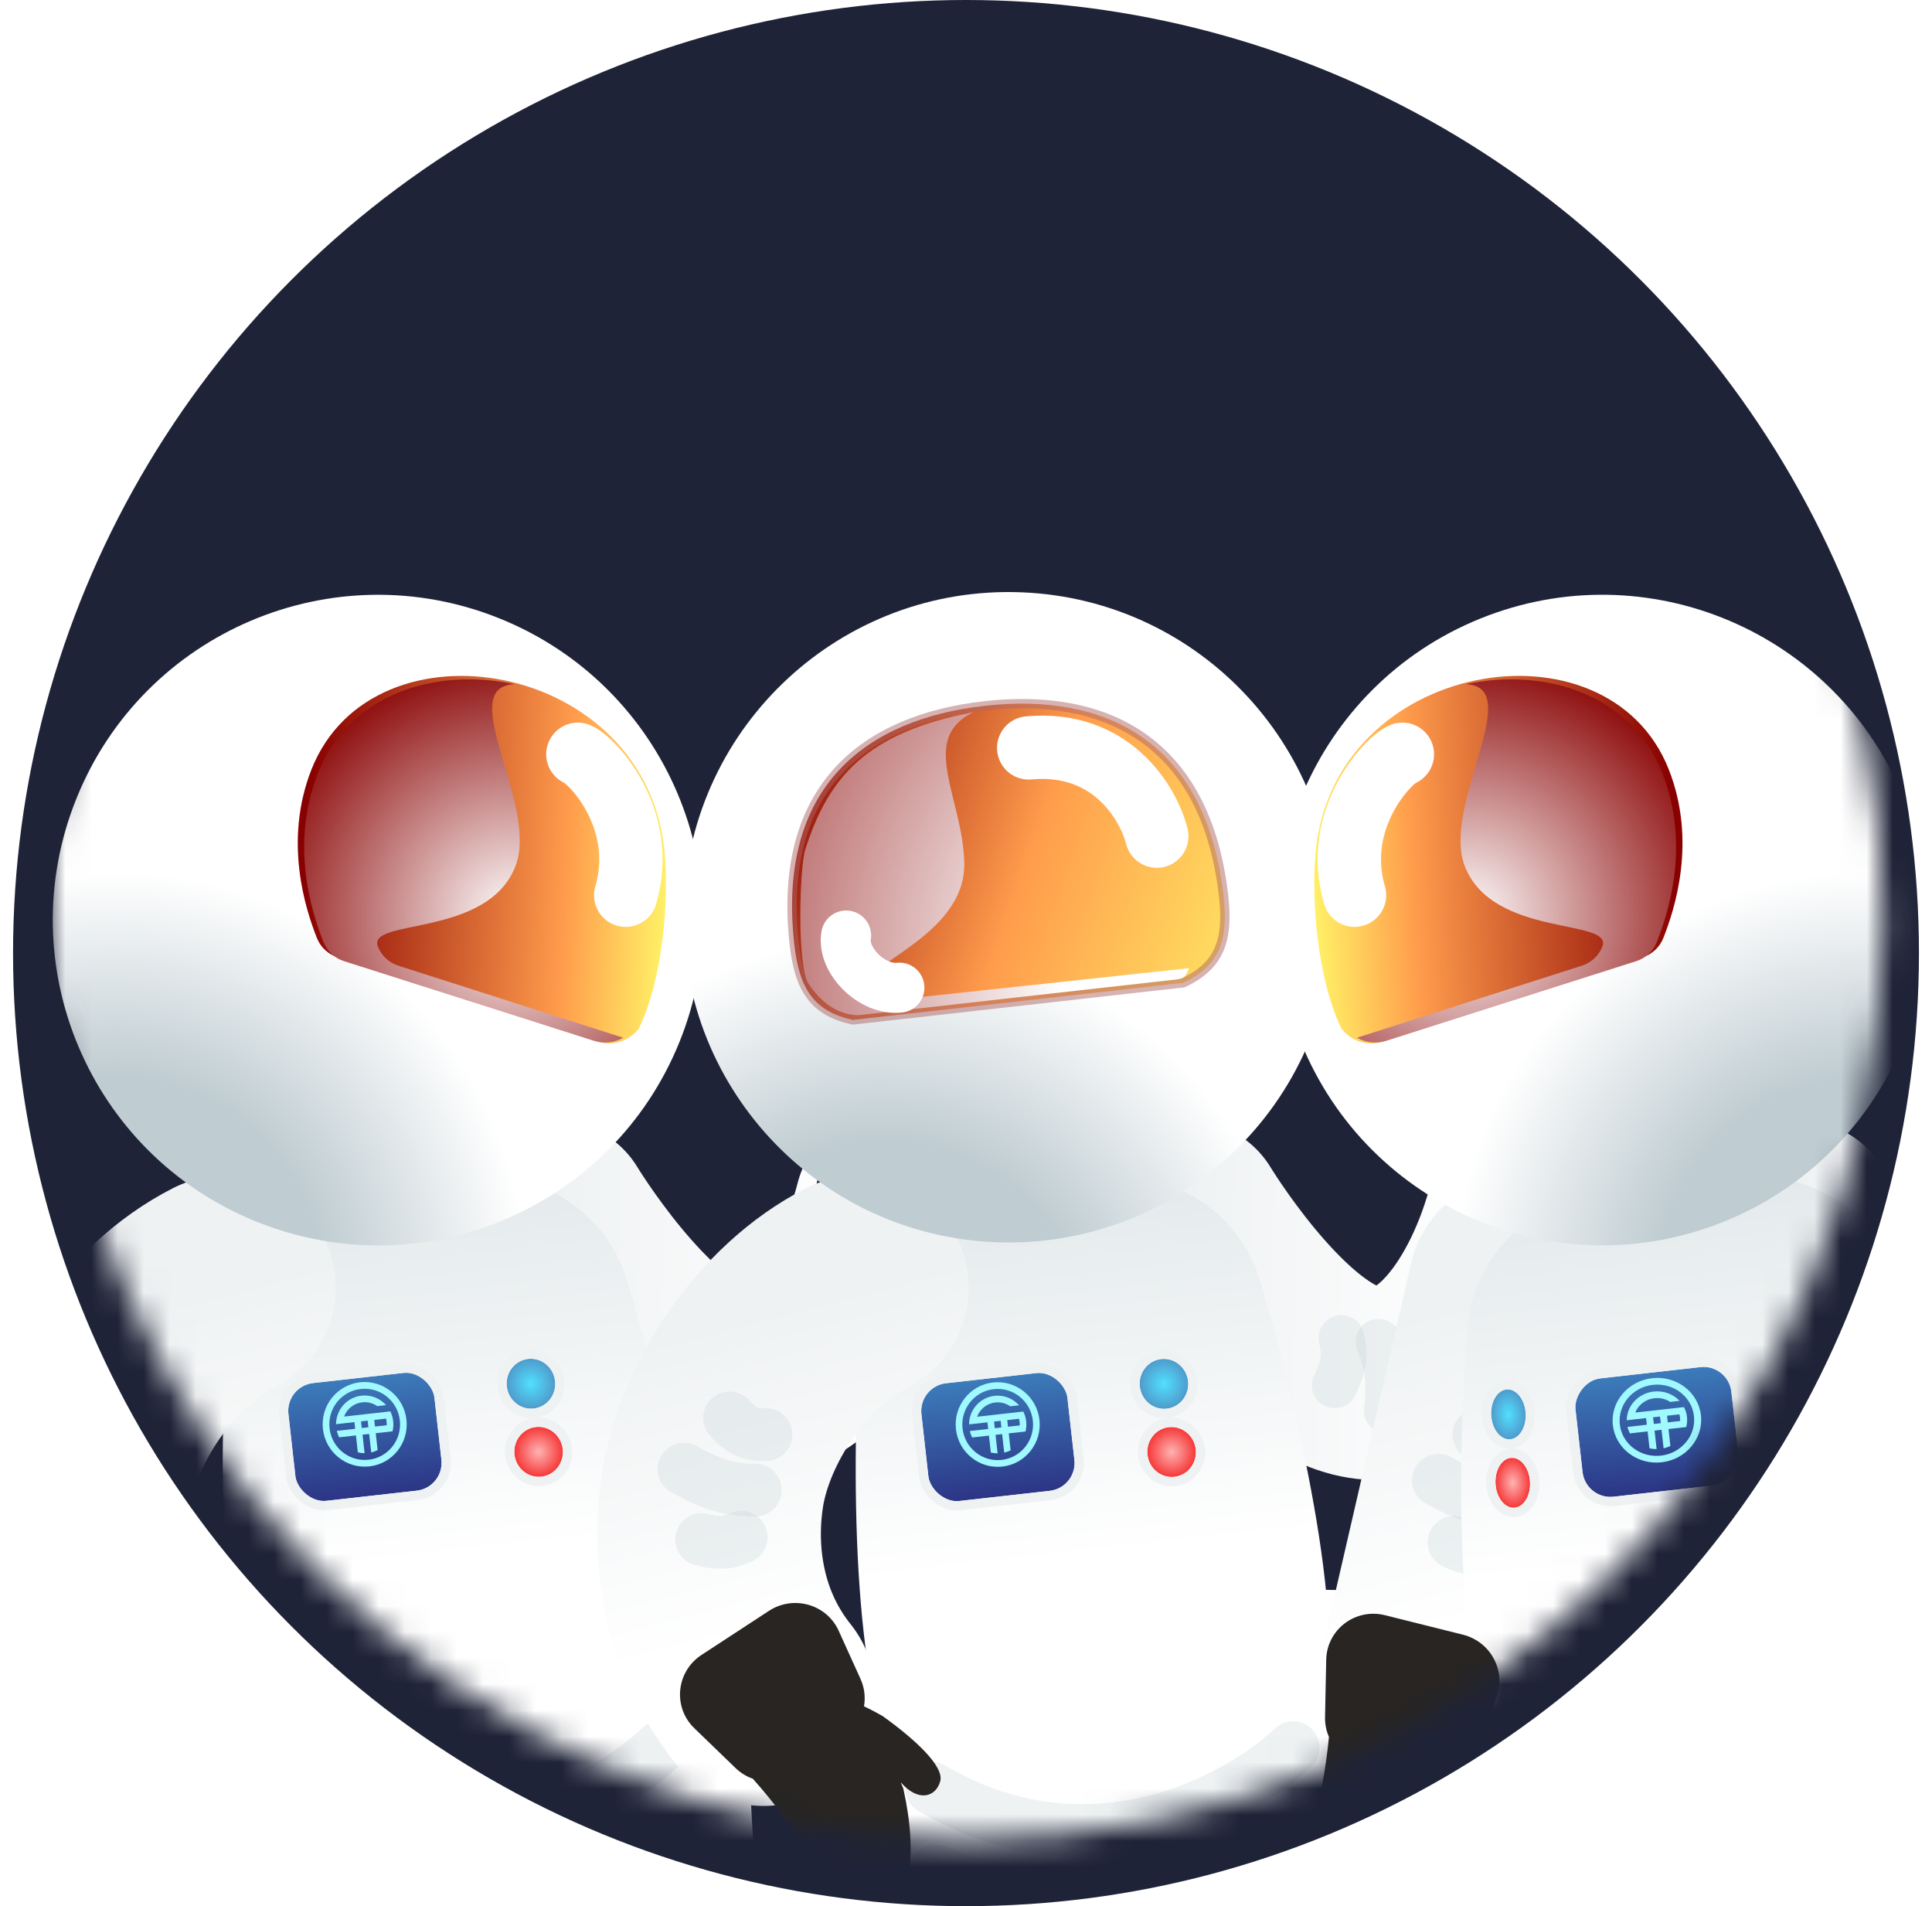 <svg width="74" height="73" viewBox="0 0 74 73" fill="none" xmlns="http://www.w3.org/2000/svg">
<circle cx="37" cy="36.5" r="36.5" fill="#1F2337"/>
<mask id="mask0_10216_81790" style="mask-type:alpha" maskUnits="userSpaceOnUse" x="1" y="0" width="72" height="71">
<circle cx="37.001" cy="35.349" r="35.122" fill="#4048FF"/>
</mask>
<g mask="url(#mask0_10216_81790)">
<g filter="url(#filter0_d_10216_81790)">
<path d="M21.247 46.205C21.247 46.205 24.455 51.505 27.549 52.419C30.642 53.333 33.154 49.642 34.138 45.811" stroke="url(#paint0_linear_10216_81790)" stroke-width="7.404" stroke-linecap="round"/>
<path d="M28.548 50.966C28.756 51.483 29.03 52.101 28.87 53.611" stroke="#C7D2D7" stroke-opacity="0.3" stroke-width="1.748" stroke-linecap="round"/>
<path d="M27.125 50.823C27.213 51.222 27.341 51.706 26.867 52.634" stroke="#C7D2D7" stroke-opacity="0.3" stroke-width="1.748" stroke-linecap="round"/>
<path d="M30.079 50.569C30.405 50.815 30.817 51.098 31.062 52.111" stroke="#C7D2D7" stroke-opacity="0.3" stroke-width="1.748" stroke-linecap="round"/>
</g>
<g filter="url(#filter1_d_10216_81790)">
<g filter="url(#filter2_d_10216_81790)">
<path d="M17.873 42.434C20.609 42.127 23.227 43.737 24.032 46.448C25.845 52.56 27.447 60.636 26.268 63.314C24.974 66.254 21.476 67.497 19.199 67.875L19.199 67.881C19.043 67.906 18.872 67.929 18.688 67.948C18.503 67.97 18.331 67.986 18.173 67.996L18.173 67.99C15.868 68.127 12.182 67.691 10.267 65.111C8.524 62.761 8.294 54.531 8.707 48.17C8.89 45.348 11.085 43.197 13.821 42.89L17.873 42.434Z" fill="url(#paint1_linear_10216_81790)"/>
<g filter="url(#filter3_d_10216_81790)">
<rect x="10.927" y="49.974" width="5.628" height="4.539" rx="1.071" transform="rotate(-6.409 10.927 49.974)" fill="url(#paint2_linear_10216_81790)"/>
<rect x="10.73" y="49.817" width="5.985" height="4.895" rx="1.249" transform="rotate(-6.409 10.73 49.817)" stroke="#EFF2F3" stroke-width="0.357"/>
</g>
<path d="M13.186 51.613L13.179 51.614C13.287 51.324 13.548 51.105 13.875 51.068C14.085 51.044 14.286 51.101 14.448 51.213L14.453 51.213L14.787 51.175C14.558 50.918 14.213 50.772 13.846 50.813C13.286 50.876 12.873 51.352 12.871 51.906L13.576 51.827L13.604 52.082L12.9 52.161L12.9 52.163C12.921 52.249 12.95 52.332 12.989 52.409L13.633 52.336L13.706 52.984C13.789 53.005 13.876 53.017 13.965 53.017L13.886 52.308L14.139 52.279L14.218 52.989C14.305 52.968 14.387 52.938 14.464 52.899L14.392 52.251L15.035 52.179C15.066 52.055 15.075 51.923 15.06 51.789C15.045 51.655 15.007 51.529 14.95 51.415L14.8 51.432L13.186 51.613ZM14.11 52.025L13.857 52.053L13.829 51.799L14.082 51.77L14.11 52.025ZM14.812 51.946L14.363 51.996L14.335 51.742L14.784 51.691C14.795 51.732 14.803 51.774 14.807 51.818C14.812 51.861 14.814 51.904 14.812 51.946Z" fill="#9FF9FF"/>
<path d="M13.788 50.301C12.904 50.401 12.269 51.202 12.369 52.092C12.469 52.981 13.266 53.621 14.149 53.522C15.033 53.423 15.668 52.621 15.568 51.732C15.468 50.843 14.671 50.202 13.788 50.301ZM14.121 53.267C13.377 53.351 12.707 52.812 12.623 52.063C12.538 51.315 13.073 50.64 13.816 50.557C14.56 50.473 15.231 51.012 15.315 51.761C15.399 52.509 14.864 53.184 14.121 53.267Z" fill="#9FF9FF"/>
<g filter="url(#filter4_d_10216_81790)">
<ellipse cx="20.336" cy="49.88" rx="0.93" ry="0.957" transform="rotate(-6.409 20.336 49.88)" fill="url(#paint3_radial_10216_81790)"/>
<path d="M20.463 51.008C21.076 50.939 21.508 50.374 21.438 49.756C21.369 49.138 20.823 48.683 20.21 48.752C19.596 48.821 19.165 49.385 19.234 50.004C19.304 50.622 19.85 51.077 20.463 51.008Z" stroke="#EFF2F3" stroke-width="0.357"/>
</g>
<g filter="url(#filter5_d_10216_81790)">
<ellipse cx="20.63" cy="52.489" rx="0.93" ry="0.957" transform="rotate(-6.409 20.63 52.489)" fill="url(#paint4_radial_10216_81790)"/>
<path d="M20.756 53.617C21.369 53.548 21.801 52.983 21.732 52.365C21.662 51.747 21.116 51.292 20.503 51.361C19.89 51.429 19.458 51.994 19.528 52.612C19.597 53.231 20.143 53.685 20.756 53.617Z" stroke="#EFF2F3" stroke-width="0.357"/>
</g>
<path d="M16.824 64.071L16.899 58.122L28.796 58.273L28.721 64.221L16.824 64.071ZM29.643 76.263C30.01 79.528 27.661 82.472 24.396 82.839C21.131 83.206 18.187 80.856 17.82 77.591L29.643 76.263ZM28.721 64.221C28.678 67.579 29.328 73.453 29.643 76.263L17.82 77.591C17.536 75.061 16.77 68.339 16.824 64.071L28.721 64.221Z" fill="white"/>
<path d="M19.694 68.318L21.355 62.606L9.931 59.283L8.269 64.995L19.694 68.318ZM5.728 76.891C5.079 80.112 7.164 83.248 10.385 83.897C13.606 84.546 16.743 82.461 17.392 79.24L5.728 76.891ZM8.269 64.995C7.984 65.976 7.315 69.163 6.795 71.671C6.516 73.02 6.249 74.324 6.053 75.291C5.954 75.774 5.873 76.173 5.817 76.452C5.789 76.592 5.767 76.701 5.751 76.775C5.744 76.813 5.738 76.841 5.734 76.861C5.732 76.871 5.731 76.878 5.73 76.883C5.729 76.885 5.729 76.887 5.729 76.889C5.729 76.889 5.728 76.89 5.728 76.89C5.728 76.89 5.728 76.891 5.728 76.891C5.728 76.891 5.728 76.891 11.56 78.066C17.392 79.24 17.392 79.24 17.392 79.24C17.392 79.24 17.392 79.24 17.392 79.24C17.392 79.24 17.392 79.239 17.392 79.239C17.392 79.238 17.392 79.236 17.393 79.234C17.394 79.229 17.395 79.222 17.397 79.213C17.401 79.194 17.407 79.166 17.414 79.13C17.429 79.057 17.45 78.949 17.478 78.811C17.534 78.536 17.614 78.141 17.711 77.663C17.906 76.705 18.17 75.415 18.446 74.085C18.722 72.751 19.008 71.388 19.248 70.281C19.368 69.725 19.474 69.249 19.559 68.878C19.656 68.46 19.697 68.307 19.694 68.318L8.269 64.995Z" fill="white"/>
<path d="M25.284 64.286C23.179 66.286 17.463 69.397 11.443 65.841" stroke="#C7D2D7" stroke-opacity="0.3" stroke-width="2.023" stroke-linecap="round"/>
<path d="M25.364 68.743C24.625 69.047 23.745 69.437 21.504 69.502" stroke="#C7D2D7" stroke-opacity="0.3" stroke-width="2.023" stroke-linecap="round"/>
<path d="M11.582 68.996C12.322 69.308 13.202 69.708 15.443 69.799" stroke="#C7D2D7" stroke-opacity="0.3" stroke-width="2.023" stroke-linecap="round"/>
<path d="M11.907 71.478C12.276 71.597 12.717 71.752 13.8 71.7" stroke="#C7D2D7" stroke-opacity="0.3" stroke-width="2.023" stroke-linecap="round"/>
</g>
<g filter="url(#filter6_d_10216_81790)">
<path d="M8.578 46.679C5.66 48.158 3.511 51.541 3.053 54.375C2.718 56.454 2.868 59.581 4.994 62.237" stroke="url(#paint5_linear_10216_81790)" stroke-width="8.566" stroke-linecap="round"/>
<path d="M4.683 54.426C4.088 54.413 3.367 54.422 1.958 53.625" stroke="#C7D2D7" stroke-opacity="0.3" stroke-width="2.023" stroke-linecap="round"/>
<path d="M5.092 52.3C4.726 52.3 4.273 52.321 3.704 51.661" stroke="#C7D2D7" stroke-opacity="0.3" stroke-width="2.023" stroke-linecap="round"/>
<path d="M4.145 56.23C3.836 56.364 3.466 56.545 2.635 56.316" stroke="#C7D2D7" stroke-opacity="0.3" stroke-width="2.023" stroke-linecap="round"/>
</g>
<path d="M2.63 61.213C1.653 61.851 1.518 63.216 2.352 64.022L3.932 65.548C4.125 65.735 4.352 65.871 4.594 65.956C8.252 70.071 7.674 72.503 9.512 71.723C10.613 70.719 10.931 68.932 10.357 66.332C10.323 66.251 10.29 66.171 10.258 66.092C10.934 66.872 11.608 66.654 11.771 66.052C11.925 65.484 10.816 64.454 9.563 63.556C9.379 63.448 9.134 63.316 8.85 63.183C8.911 62.837 8.87 62.473 8.718 62.136L7.882 60.29C7.422 59.275 6.151 58.912 5.209 59.528L2.63 61.213Z" fill="#282522"/>
<g filter="url(#filter7_d_10216_81790)">
<path d="M9.81 44.145C3.433 41.566 0.354 34.307 2.933 27.93C5.512 21.553 12.772 18.475 19.148 21.054C25.525 23.632 28.604 30.892 26.025 37.269C23.446 43.645 16.186 46.724 9.81 44.145Z" fill="url(#paint6_radial_10216_81790)"/>
<path d="M22.89 37.257C23.471 37.437 24.105 37.238 24.472 36.75C25.375 34.88 25.627 31.913 25.46 30.025C24.806 22.645 14.288 20.861 11.93 26.832C10.847 29.585 11.708 32.2 12.141 33.295C12.281 33.643 12.574 33.916 12.934 34.026L22.89 37.257Z" fill="url(#paint7_linear_10216_81790)"/>
<g style="mix-blend-mode:multiply">
<path d="M12.179 26.973C13.368 23.95 16.665 22.917 19.707 23.567C17.365 23.669 20.661 28.215 19.741 30.544C18.657 33.298 14.042 32.516 14.475 33.62C14.615 33.968 14.908 34.241 15.268 34.351L23.872 37.106C23.538 37.297 23.128 37.342 22.744 37.222L13.182 34.175C12.822 34.065 12.529 33.792 12.389 33.444C11.956 32.34 11.086 29.734 12.179 26.973Z" fill="url(#paint8_radial_10216_81790)"/>
</g>
<path d="M22.133 26.25C22.677 26.467 24.825 28.732 23.966 31.649" stroke="white" stroke-width="2.425" stroke-linecap="round"/>
</g>
</g>
<path d="M34.546 49.283C35.517 50.059 36.943 49.742 37.481 48.63L38.501 46.524C38.626 46.266 38.688 45.991 38.694 45.718C40.652 44.485 41.346 43.714 39.934 41.331C38.645 39.152 38.612 38.505 37.159 39.76C37.088 39.821 35.995 40.61 35.926 40.669C36.49 39.725 35.028 38.235 34.48 38.601C33.932 38.967 34.253 39.692 34.339 40.68C34.26 41.974 34.513 42.001 34.472 42.332C34.102 42.386 33.747 42.547 33.456 42.814L31.866 44.274C30.991 45.077 31.047 46.483 31.983 47.232L34.546 49.283Z" fill="#282522"/>
<g filter="url(#filter8_d_10216_81790)">
<path d="M45.5 46.213C45.5 46.213 48.708 51.513 51.801 52.427C54.895 53.341 57.406 49.65 58.39 45.819" stroke="url(#paint9_linear_10216_81790)" stroke-width="7.404" stroke-linecap="round"/>
<path d="M52.801 50.974C53.009 51.491 53.282 52.109 53.123 53.619" stroke="#C7D2D7" stroke-opacity="0.3" stroke-width="1.748" stroke-linecap="round"/>
<path d="M51.378 50.831C51.465 51.23 51.594 51.714 51.12 52.642" stroke="#C7D2D7" stroke-opacity="0.3" stroke-width="1.748" stroke-linecap="round"/>
<path d="M54.331 50.577C54.657 50.823 55.07 51.106 55.315 52.12" stroke="#C7D2D7" stroke-opacity="0.3" stroke-width="1.748" stroke-linecap="round"/>
</g>
<g filter="url(#filter9_d_10216_81790)">
<g filter="url(#filter10_d_10216_81790)">
<path d="M42.119 42.441C44.854 42.134 47.472 43.744 48.277 46.455C50.091 52.566 51.693 60.642 50.514 63.32C49.219 66.261 45.721 67.503 43.444 67.881L43.445 67.887C43.289 67.913 43.117 67.936 42.933 67.955C42.749 67.977 42.577 67.993 42.419 68.002L42.418 67.997C40.114 68.133 36.427 67.698 34.513 65.118C32.769 62.768 32.539 54.538 32.952 48.176C33.135 45.354 35.331 43.203 38.066 42.896L42.119 42.441Z" fill="url(#paint10_linear_10216_81790)"/>
<g filter="url(#filter11_d_10216_81790)">
<rect x="35.172" y="49.981" width="5.628" height="4.539" rx="1.071" transform="rotate(-6.409 35.172 49.981)" fill="url(#paint11_linear_10216_81790)"/>
<rect x="34.975" y="49.823" width="5.985" height="4.895" rx="1.249" transform="rotate(-6.409 34.975 49.823)" stroke="#EFF2F3" stroke-width="0.357"/>
</g>
<path d="M37.431 51.62L37.425 51.62C37.532 51.331 37.794 51.111 38.12 51.075C38.331 51.051 38.532 51.107 38.693 51.22L38.698 51.219L39.032 51.182C38.803 50.925 38.458 50.779 38.091 50.82C37.532 50.883 37.118 51.359 37.117 51.913L37.821 51.834L37.85 52.088L37.145 52.167L37.146 52.169C37.166 52.256 37.196 52.338 37.234 52.415L37.878 52.343L37.951 52.991C38.035 53.012 38.122 53.023 38.211 53.024L38.131 52.315L38.384 52.286L38.464 52.995C38.55 52.975 38.633 52.945 38.71 52.906L38.637 52.258L39.281 52.185C39.311 52.062 39.321 51.93 39.306 51.796C39.291 51.661 39.252 51.535 39.195 51.421L39.045 51.438L37.431 51.62ZM38.355 52.031L38.103 52.06L38.074 51.805L38.327 51.777L38.355 52.031ZM39.058 51.953L38.608 52.003L38.58 51.748L39.029 51.698C39.04 51.739 39.048 51.781 39.053 51.824C39.058 51.867 39.059 51.91 39.058 51.953Z" fill="#9FF9FF"/>
<path d="M38.033 50.308C37.15 50.407 36.515 51.209 36.614 52.098C36.714 52.987 37.511 53.628 38.395 53.529C39.278 53.429 39.913 52.628 39.813 51.739C39.714 50.849 38.916 50.209 38.033 50.308ZM38.366 53.274C37.623 53.357 36.952 52.818 36.868 52.07C36.784 51.321 37.318 50.647 38.062 50.563C38.805 50.48 39.476 51.019 39.56 51.767C39.644 52.516 39.11 53.19 38.366 53.274Z" fill="#9FF9FF"/>
<g filter="url(#filter12_d_10216_81790)">
<ellipse cx="44.582" cy="49.886" rx="0.93" ry="0.957" transform="rotate(-6.409 44.582 49.886)" fill="url(#paint12_radial_10216_81790)"/>
<path d="M44.708 51.014C45.322 50.946 45.753 50.381 45.684 49.763C45.614 49.144 45.068 48.69 44.455 48.758C43.842 48.827 43.41 49.392 43.48 50.01C43.549 50.628 44.095 51.083 44.708 51.014Z" stroke="#EFF2F3" stroke-width="0.357"/>
</g>
<g filter="url(#filter13_d_10216_81790)">
<ellipse cx="44.875" cy="52.495" rx="0.93" ry="0.957" transform="rotate(-6.409 44.875 52.495)" fill="url(#paint13_radial_10216_81790)"/>
<path d="M45.002 53.623C45.615 53.554 46.046 52.99 45.977 52.371C45.907 51.753 45.361 51.298 44.748 51.367C44.135 51.436 43.703 52.001 43.773 52.619C43.842 53.237 44.388 53.692 45.002 53.623Z" stroke="#EFF2F3" stroke-width="0.357"/>
</g>
<path d="M41.069 64.077L41.145 58.129L53.041 58.279L52.966 64.228L41.069 64.077ZM53.889 76.27C54.255 79.535 51.906 82.479 48.641 82.846C45.376 83.212 42.432 80.863 42.065 77.598L53.889 76.27ZM52.966 64.228C52.924 67.585 53.573 73.46 53.889 76.27L42.065 77.598C41.781 75.068 41.015 68.346 41.069 64.077L52.966 64.228Z" fill="white"/>
<path d="M43.939 68.325L45.6 62.613L34.176 59.289L32.515 65.002L43.939 68.325ZM29.974 76.897C29.325 80.118 31.41 83.255 34.63 83.904C37.851 84.553 40.988 82.468 41.637 79.247L29.974 76.897ZM32.515 65.002C32.23 65.983 31.56 69.17 31.041 71.677C30.761 73.027 30.494 74.331 30.298 75.297C30.2 75.781 30.119 76.18 30.062 76.459C30.034 76.598 30.012 76.707 29.997 76.782C29.989 76.819 29.983 76.848 29.98 76.867C29.978 76.877 29.976 76.885 29.975 76.889C29.975 76.892 29.974 76.894 29.974 76.895C29.974 76.896 29.974 76.896 29.974 76.897C29.974 76.897 29.974 76.897 29.974 76.897C29.974 76.897 29.974 76.897 35.805 78.072C41.637 79.247 41.637 79.247 41.637 79.247C41.637 79.247 41.637 79.247 41.637 79.247C41.637 79.246 41.637 79.246 41.637 79.245C41.638 79.244 41.638 79.243 41.638 79.24C41.639 79.236 41.641 79.229 41.642 79.219C41.646 79.201 41.652 79.173 41.659 79.136C41.674 79.063 41.696 78.956 41.724 78.818C41.779 78.543 41.859 78.148 41.957 77.669C42.152 76.712 42.415 75.422 42.691 74.091C42.967 72.758 43.253 71.395 43.493 70.287C43.614 69.732 43.719 69.255 43.805 68.885C43.901 68.467 43.942 68.314 43.939 68.325L32.515 65.002Z" fill="white"/>
<path d="M49.529 64.293C47.424 66.293 41.708 69.403 35.688 65.847" stroke="#C7D2D7" stroke-opacity="0.3" stroke-width="2.023" stroke-linecap="round"/>
<path d="M49.609 68.749C48.87 69.054 47.991 69.444 45.75 69.509" stroke="#C7D2D7" stroke-opacity="0.3" stroke-width="2.023" stroke-linecap="round"/>
<path d="M35.828 69.002C36.567 69.315 37.447 69.715 39.688 69.806" stroke="#C7D2D7" stroke-opacity="0.3" stroke-width="2.023" stroke-linecap="round"/>
<path d="M36.153 71.485C36.522 71.604 36.962 71.759 38.046 71.707" stroke="#C7D2D7" stroke-opacity="0.3" stroke-width="2.023" stroke-linecap="round"/>
</g>
<g filter="url(#filter14_d_10216_81790)">
<path d="M32.821 46.684C29.902 48.163 27.753 51.547 27.296 54.38C26.961 56.46 27.111 59.586 29.237 62.243" stroke="url(#paint14_linear_10216_81790)" stroke-width="8.566" stroke-linecap="round"/>
<path d="M28.926 54.431C28.331 54.418 27.61 54.427 26.201 53.63" stroke="#C7D2D7" stroke-opacity="0.3" stroke-width="2.023" stroke-linecap="round"/>
<path d="M29.335 52.305C28.969 52.305 28.516 52.326 27.947 51.667" stroke="#C7D2D7" stroke-opacity="0.3" stroke-width="2.023" stroke-linecap="round"/>
<path d="M28.388 56.235C28.079 56.37 27.709 56.55 26.877 56.321" stroke="#C7D2D7" stroke-opacity="0.3" stroke-width="2.023" stroke-linecap="round"/>
</g>
<path d="M26.872 61.217C25.896 61.855 25.761 63.22 26.594 64.025L28.174 65.551C28.368 65.738 28.594 65.875 28.836 65.96C32.495 70.074 31.916 72.506 33.755 71.726C34.855 70.722 35.173 68.935 34.599 66.335C34.566 66.254 34.532 66.174 34.5 66.096C35.176 66.875 35.85 66.658 36.013 66.055C36.167 65.487 35.059 64.457 33.805 63.559C33.621 63.452 33.376 63.32 33.093 63.187C33.153 62.841 33.113 62.477 32.96 62.139L32.124 60.294C31.664 59.278 30.394 58.916 29.452 59.531L26.872 61.217Z" fill="#282522"/>
<g filter="url(#filter15_d_10216_81790)">
<path d="M38.126 44.936C31.253 44.656 25.909 38.858 26.188 31.986C26.468 25.113 32.266 19.768 39.139 20.048C46.011 20.327 51.356 26.125 51.076 32.998C50.797 39.871 44.999 45.215 38.126 44.936Z" fill="url(#paint15_radial_10216_81790)"/>
<path d="M30.424 33.539C30.615 35.233 31.177 36.1 32.667 36.424L45.322 35.003C46.703 34.356 47.058 33.386 46.868 31.692C46.191 25.668 42.263 23.884 37.723 24.394C33.182 24.904 29.743 27.468 30.424 33.539Z" fill="url(#paint16_linear_10216_81790)" stroke="#AE6666" stroke-opacity="0.5" stroke-width="0.357"/>
<g style="mix-blend-mode:multiply">
<path d="M30.842 29.904C31.718 27.157 33.16 25.419 37.285 24.64C35.171 25.651 36.868 27.892 36.934 30.396C37.015 33.354 32.462 34.442 33.293 35.288C33.558 35.553 33.935 35.69 34.309 35.65L45.55 34.442C45.417 34.729 45.404 34.841 45.003 34.881L32.961 36.234C32.587 36.273 31.667 36.135 30.971 35.042C30.509 34.315 30.633 30.557 30.842 29.904Z" fill="url(#paint17_radial_10216_81790)"/>
</g>
<path d="M32.409 33.191C32.243 34.147 33.408 35.305 34.45 35.188" stroke="white" stroke-width="1.915" stroke-linecap="round"/>
<path d="M44.309 29.386C43.994 28.136 42.571 25.711 39.401 26.007" stroke="white" stroke-width="2.425" stroke-linecap="round"/>
</g>
</g>
<path d="M58.802 49.29C59.773 50.066 61.199 49.749 61.737 48.638L62.757 46.531C62.882 46.273 62.944 45.999 62.95 45.726C64.908 44.492 65.602 43.722 64.191 41.338C62.901 39.159 62.868 38.513 61.415 39.767C61.344 39.828 60.251 40.617 60.182 40.676C60.746 39.733 59.285 38.242 58.736 38.608C58.189 38.975 58.509 39.699 58.595 40.687C58.516 41.981 58.769 42.008 58.728 42.339C58.358 42.393 58.003 42.555 57.713 42.822L56.122 44.281C55.247 45.084 55.303 46.491 56.239 47.239L58.802 49.29Z" fill="#282522"/>
<g filter="url(#filter16_d_10216_81790)">
<path d="M68.924 46.205C68.924 46.205 72.131 51.505 75.225 52.419C78.319 53.334 80.83 49.643 81.814 45.812" stroke="url(#paint18_linear_10216_81790)" stroke-width="7.404" stroke-linecap="round"/>
</g>
<g filter="url(#filter17_d_10216_81790)">
<g filter="url(#filter18_d_10216_81790)">
<path d="M58.23 46.676L54.646 62.235" stroke="url(#paint19_linear_10216_81790)" stroke-width="8.566" stroke-linecap="round"/>
<path d="M57.819 54.855C57.224 54.842 56.503 54.851 55.094 54.054" stroke="#C7D2D7" stroke-opacity="0.3" stroke-width="2.023" stroke-linecap="round"/>
<path d="M57.783 52.743C57.483 52.713 57.088 52.652 56.647 52.305" stroke="#C7D2D7" stroke-opacity="0.3" stroke-width="2.023" stroke-linecap="round"/>
<path d="M56.891 56.654C56.591 56.679 56.191 56.691 55.694 56.431" stroke="#C7D2D7" stroke-opacity="0.3" stroke-width="2.023" stroke-linecap="round"/>
</g>
<g filter="url(#filter19_d_10216_81790)">
<path d="M66.119 42.389C69.066 42.057 71.87 43.647 72.713 46.353C74.613 52.455 76.267 60.525 74.976 63.216C73.558 66.17 69.782 67.444 67.328 67.842L67.328 67.848C67.16 67.875 66.975 67.899 66.777 67.92C66.579 67.944 66.393 67.961 66.223 67.972L66.222 67.966C63.741 68.123 59.777 67.718 57.739 65.152C55.882 62.815 55.705 54.579 56.204 48.208C56.425 45.382 58.807 43.21 61.754 42.879L66.119 42.389Z" fill="url(#paint20_linear_10216_81790)"/>
<path d="M76.718 64.429L76.018 58.521L64.203 59.922L64.903 65.829L76.718 64.429ZM67.771 78.759C68.894 81.846 72.307 83.439 75.394 82.316C78.482 81.194 80.075 77.78 78.952 74.693L67.771 78.759ZM64.903 65.829C65.221 68.513 66.406 75.006 67.771 78.759L78.952 74.693C78.034 72.167 76.987 66.695 76.718 64.429L64.903 65.829Z" fill="white"/>
<path d="M63.017 71.053L67.315 66.942L58.707 58.724L54.409 62.835L63.017 71.053ZM53.333 79.939C55.333 82.519 59.142 83.062 61.841 81.152C64.54 79.242 65.106 75.602 63.106 73.022L53.333 79.939ZM54.409 62.835C52.744 64.428 51.116 66.868 50.595 69.927C50.042 73.175 50.818 76.694 53.333 79.939L63.106 73.022C62.763 72.578 62.656 72.281 62.62 72.14C62.584 72 62.585 71.896 62.602 71.801C62.62 71.691 62.667 71.553 62.755 71.398C62.847 71.237 62.951 71.116 63.017 71.053L54.409 62.835Z" fill="white"/>
<g filter="url(#filter20_d_10216_81790)">
<rect width="6.007" height="4.559" rx="1.071" transform="matrix(-0.994 0.112 0.112 0.994 66.195 49.123)" fill="url(#paint21_linear_10216_81790)"/>
<rect x="0.157" y="-0.197" width="6.364" height="4.916" rx="1.249" transform="matrix(-0.994 0.112 0.112 0.994 66.531 49.104)" stroke="#EFF2F3" stroke-width="0.357"/>
</g>
<path d="M72.957 65.428C70.367 67.073 63.747 69.249 57.984 64.789" stroke="#C7D2D7" stroke-opacity="0.3" stroke-width="2.023" stroke-linecap="round"/>
<path d="M73.372 69.015C72.573 69.326 71.624 69.724 69.211 69.808" stroke="#C7D2D7" stroke-opacity="0.3" stroke-width="2.023" stroke-linecap="round"/>
<path d="M54.927 69.251C55.694 69.615 56.602 70.075 58.999 70.321" stroke="#C7D2D7" stroke-opacity="0.3" stroke-width="2.023" stroke-linecap="round"/>
<path d="M74.206 71.638C73.837 71.826 73.4 72.063 72.242 72.219" stroke="#C7D2D7" stroke-opacity="0.3" stroke-width="2.023" stroke-linecap="round"/>
<path d="M56.571 72.04C56.984 72.078 57.48 72.136 58.613 71.853" stroke="#C7D2D7" stroke-opacity="0.3" stroke-width="2.023" stroke-linecap="round"/>
<path d="M62.64 51.46L62.633 51.461C62.748 51.171 63.025 50.949 63.369 50.911C63.591 50.886 63.803 50.941 63.973 51.053L63.978 51.052L64.331 51.012C64.091 50.756 63.728 50.612 63.341 50.656C62.75 50.722 62.311 51.201 62.307 51.755L63.05 51.672L63.078 51.927L62.335 52.01L62.336 52.012C62.356 52.099 62.388 52.181 62.428 52.258L63.107 52.181L63.18 52.83C63.268 52.85 63.359 52.861 63.453 52.861L63.373 52.151L63.64 52.121L63.72 52.831C63.812 52.81 63.899 52.779 63.98 52.74L63.907 52.091L64.586 52.015C64.619 51.891 64.63 51.76 64.615 51.625C64.6 51.491 64.56 51.365 64.5 51.251L64.342 51.269L62.64 51.46ZM63.612 51.867L63.345 51.897L63.316 51.642L63.583 51.612L63.612 51.867ZM64.352 51.784L63.879 51.837L63.85 51.582L64.324 51.529C64.335 51.57 64.343 51.612 64.348 51.655C64.353 51.698 64.354 51.741 64.352 51.784Z" fill="#9FF9FF"/>
<path d="M63.282 50.144C62.351 50.249 61.676 51.055 61.776 51.944C61.876 52.833 62.712 53.469 63.644 53.365C64.576 53.26 65.25 52.454 65.15 51.565C65.05 50.676 64.214 50.039 63.282 50.144ZM63.615 53.11C62.831 53.198 62.127 52.663 62.043 51.914C61.959 51.166 62.527 50.487 63.311 50.399C64.095 50.311 64.799 50.847 64.883 51.595C64.967 52.343 64.4 53.022 63.615 53.11Z" fill="#9FF9FF"/>
<g filter="url(#filter21_d_10216_81790)">
<ellipse cx="0.661" cy="0.957" rx="0.661" ry="0.957" transform="matrix(-0.998 0.068 0.063 0.998 58.376 50.054)" fill="url(#paint22_radial_10216_81790)"/>
<path d="M57.848 52.186C57.591 52.204 57.368 52.067 57.213 51.871C57.057 51.675 56.958 51.406 56.939 51.11C56.92 50.815 56.985 50.534 57.114 50.319C57.243 50.104 57.447 49.938 57.705 49.92C57.962 49.903 58.185 50.04 58.34 50.236C58.496 50.432 58.595 50.702 58.614 50.997C58.633 51.292 58.568 51.573 58.439 51.788C58.31 52.003 58.106 52.169 57.848 52.186Z" stroke="#EFF2F3" stroke-width="0.357"/>
</g>
<g filter="url(#filter22_d_10216_81790)">
<ellipse cx="0.661" cy="0.957" rx="0.661" ry="0.957" transform="matrix(-0.998 0.068 0.063 0.998 58.542 52.674)" fill="url(#paint23_radial_10216_81790)"/>
<path d="M58.015 54.806C57.758 54.824 57.534 54.687 57.379 54.492C57.224 54.295 57.124 54.026 57.105 53.73C57.087 53.435 57.151 53.154 57.281 52.939C57.41 52.724 57.614 52.558 57.871 52.541C58.128 52.523 58.352 52.66 58.506 52.856C58.662 53.052 58.762 53.322 58.78 53.617C58.799 53.912 58.734 54.193 58.605 54.408C58.476 54.623 58.272 54.789 58.015 54.806Z" stroke="#EFF2F3" stroke-width="0.357"/>
</g>
</g>
<path d="M53.047 59.697C51.915 59.415 50.822 60.243 50.797 61.402L50.752 63.599C50.746 63.868 50.8 64.126 50.902 64.361C50.37 69.842 48.193 71.07 50.015 71.889C51.499 72.014 53.026 71.032 54.543 68.845C54.58 68.765 54.616 68.686 54.651 68.609C54.539 69.635 55.157 69.981 55.71 69.692C56.231 69.418 56.233 67.905 56.04 66.376C55.994 66.167 55.924 65.898 55.829 65.599C56.124 65.409 56.364 65.132 56.507 64.79L57.293 62.923C57.725 61.895 57.128 60.717 56.036 60.444L53.047 59.697Z" fill="#282522"/>
<g filter="url(#filter23_d_10216_81790)">
<path d="M66.039 44.145C72.415 41.566 75.494 34.306 72.915 27.929C70.337 21.553 63.077 18.474 56.7 21.053C50.324 23.632 47.245 30.891 49.824 37.268C52.402 43.645 59.662 46.723 66.039 44.145Z" fill="url(#paint24_radial_10216_81790)"/>
<path d="M52.958 37.257C52.377 37.437 51.743 37.237 51.377 36.749C50.473 34.879 50.221 31.912 50.389 30.024C51.042 22.644 61.56 20.86 63.918 26.831C65.002 29.585 64.141 32.199 63.707 33.294C63.568 33.642 63.274 33.915 62.914 34.026L52.958 37.257Z" fill="url(#paint25_linear_10216_81790)"/>
<g style="mix-blend-mode:multiply">
<path d="M63.67 26.972C62.48 23.95 59.184 22.917 56.142 23.566C58.483 23.668 55.188 28.214 56.108 30.544C57.191 33.297 61.806 32.515 61.373 33.619C61.234 33.967 60.94 34.24 60.58 34.35L51.976 37.105C52.31 37.296 52.72 37.341 53.105 37.221L62.666 34.175C63.026 34.064 63.32 33.791 63.459 33.443C63.892 32.34 64.762 29.733 63.67 26.972Z" fill="url(#paint26_radial_10216_81790)"/>
</g>
<path d="M53.715 26.25C53.172 26.466 51.023 28.731 51.882 31.648" stroke="white" stroke-width="2.425" stroke-linecap="round"/>
</g>
</g>
</g>
<defs>
<filter id="filter0_d_10216_81790" x="17.134" y="42.108" width="21.118" height="15.347" filterUnits="userSpaceOnUse" color-interpolation-filters="sRGB">
<feFlood flood-opacity="0" result="BackgroundImageFix"/>
<feColorMatrix in="SourceAlpha" type="matrix" values="0 0 0 0 0 0 0 0 0 0 0 0 0 0 0 0 0 0 127 0" result="hardAlpha"/>
<feOffset dy="0.411"/>
<feGaussianBlur stdDeviation="0.206"/>
<feComposite in2="hardAlpha" operator="out"/>
<feColorMatrix type="matrix" values="0 0 0 0 0 0 0 0 0 0 0 0 0 0 0 0 0 0 0.25 0"/>
<feBlend mode="normal" in2="BackgroundImageFix" result="effect1_dropShadow_10216_81790"/>
<feBlend mode="normal" in="SourceGraphic" in2="effect1_dropShadow_10216_81790" result="shape"/>
</filter>
<filter id="filter1_d_10216_81790" x="-4.765" y="15.516" width="39.211" height="77.105" filterUnits="userSpaceOnUse" color-interpolation-filters="sRGB">
<feFlood flood-opacity="0" result="BackgroundImageFix"/>
<feColorMatrix in="SourceAlpha" type="matrix" values="0 0 0 0 0 0 0 0 0 0 0 0 0 0 0 0 0 0 127 0" result="hardAlpha"/>
<feOffset dy="2.16"/>
<feGaussianBlur stdDeviation="1.08"/>
<feComposite in2="hardAlpha" operator="out"/>
<feColorMatrix type="matrix" values="0 0 0 0 0 0 0 0 0 0 0 0 0 0 0 0 0 0 0.25 0"/>
<feBlend mode="normal" in2="BackgroundImageFix" result="effect1_dropShadow_10216_81790"/>
<feBlend mode="normal" in="SourceGraphic" in2="effect1_dropShadow_10216_81790" result="shape"/>
</filter>
<filter id="filter2_d_10216_81790" x="3.803" y="41.621" width="26.353" height="43.346" filterUnits="userSpaceOnUse" color-interpolation-filters="sRGB">
<feFlood flood-opacity="0" result="BackgroundImageFix"/>
<feColorMatrix in="SourceAlpha" type="matrix" values="0 0 0 0 0 0 0 0 0 0 0 0 0 0 0 0 0 0 127 0" result="hardAlpha"/>
<feOffset dy="0.476"/>
<feGaussianBlur stdDeviation="0.238"/>
<feComposite in2="hardAlpha" operator="out"/>
<feColorMatrix type="matrix" values="0 0 0 0 0 0 0 0 0 0 0 0 0 0 0 0 0 0 0.25 0"/>
<feBlend mode="normal" in2="BackgroundImageFix" result="effect1_dropShadow_10216_81790"/>
<feBlend mode="normal" in="SourceGraphic" in2="effect1_dropShadow_10216_81790" result="shape"/>
</filter>
<filter id="filter3_d_10216_81790" x="10.207" y="49.102" width="7.54" height="6.579" filterUnits="userSpaceOnUse" color-interpolation-filters="sRGB">
<feFlood flood-opacity="0" result="BackgroundImageFix"/>
<feColorMatrix in="SourceAlpha" type="matrix" values="0 0 0 0 0 0 0 0 0 0 0 0 0 0 0 0 0 0 127 0" result="hardAlpha"/>
<feOffset dy="0.476"/>
<feGaussianBlur stdDeviation="0.238"/>
<feComposite in2="hardAlpha" operator="out"/>
<feColorMatrix type="matrix" values="0 0 0 0 0 0 0 0 0 0 0 0 0 0 0 0 0 0 0.25 0"/>
<feBlend mode="normal" in2="BackgroundImageFix" result="effect1_dropShadow_10216_81790"/>
<feBlend mode="normal" in="SourceGraphic" in2="effect1_dropShadow_10216_81790" result="shape"/>
</filter>
<filter id="filter4_d_10216_81790" x="18.573" y="48.566" width="3.527" height="3.579" filterUnits="userSpaceOnUse" color-interpolation-filters="sRGB">
<feFlood flood-opacity="0" result="BackgroundImageFix"/>
<feColorMatrix in="SourceAlpha" type="matrix" values="0 0 0 0 0 0 0 0 0 0 0 0 0 0 0 0 0 0 127 0" result="hardAlpha"/>
<feOffset dy="0.476"/>
<feGaussianBlur stdDeviation="0.238"/>
<feComposite in2="hardAlpha" operator="out"/>
<feColorMatrix type="matrix" values="0 0 0 0 0 0 0 0 0 0 0 0 0 0 0 0 0 0 0.25 0"/>
<feBlend mode="normal" in2="BackgroundImageFix" result="effect1_dropShadow_10216_81790"/>
<feBlend mode="normal" in="SourceGraphic" in2="effect1_dropShadow_10216_81790" result="shape"/>
</filter>
<filter id="filter5_d_10216_81790" x="18.866" y="51.175" width="3.527" height="3.579" filterUnits="userSpaceOnUse" color-interpolation-filters="sRGB">
<feFlood flood-opacity="0" result="BackgroundImageFix"/>
<feColorMatrix in="SourceAlpha" type="matrix" values="0 0 0 0 0 0 0 0 0 0 0 0 0 0 0 0 0 0 127 0" result="hardAlpha"/>
<feOffset dy="0.476"/>
<feGaussianBlur stdDeviation="0.238"/>
<feComposite in2="hardAlpha" operator="out"/>
<feColorMatrix type="matrix" values="0 0 0 0 0 0 0 0 0 0 0 0 0 0 0 0 0 0 0.25 0"/>
<feBlend mode="normal" in2="BackgroundImageFix" result="effect1_dropShadow_10216_81790"/>
<feBlend mode="normal" in="SourceGraphic" in2="effect1_dropShadow_10216_81790" result="shape"/>
</filter>
<filter id="filter6_d_10216_81790" x="-2.921" y="42.395" width="18.611" height="25.078" filterUnits="userSpaceOnUse" color-interpolation-filters="sRGB">
<feFlood flood-opacity="0" result="BackgroundImageFix"/>
<feColorMatrix in="SourceAlpha" type="matrix" values="0 0 0 0 0 0 0 0 0 0 0 0 0 0 0 0 0 0 127 0" result="hardAlpha"/>
<feOffset dy="0.476"/>
<feGaussianBlur stdDeviation="0.238"/>
<feComposite in2="hardAlpha" operator="out"/>
<feColorMatrix type="matrix" values="0 0 0 0 0 0 0 0 0 0 0 0 0 0 0 0 0 0 0.25 0"/>
<feBlend mode="normal" in2="BackgroundImageFix" result="effect1_dropShadow_10216_81790"/>
<feBlend mode="normal" in="SourceGraphic" in2="effect1_dropShadow_10216_81790" result="shape"/>
</filter>
<filter id="filter7_d_10216_81790" x="-3.081" y="15.516" width="35.121" height="35.121" filterUnits="userSpaceOnUse" color-interpolation-filters="sRGB">
<feFlood flood-opacity="0" result="BackgroundImageFix"/>
<feColorMatrix in="SourceAlpha" type="matrix" values="0 0 0 0 0 0 0 0 0 0 0 0 0 0 0 0 0 0 127 0" result="hardAlpha"/>
<feOffset dy="0.476"/>
<feGaussianBlur stdDeviation="0.238"/>
<feComposite in2="hardAlpha" operator="out"/>
<feColorMatrix type="matrix" values="0 0 0 0 0 0 0 0 0 0 0 0 0 0 0 0 0 0 0.25 0"/>
<feBlend mode="normal" in2="BackgroundImageFix" result="effect1_dropShadow_10216_81790"/>
<feBlend mode="normal" in="SourceGraphic" in2="effect1_dropShadow_10216_81790" result="shape"/>
</filter>
<filter id="filter8_d_10216_81790" x="41.386" y="42.117" width="21.118" height="15.347" filterUnits="userSpaceOnUse" color-interpolation-filters="sRGB">
<feFlood flood-opacity="0" result="BackgroundImageFix"/>
<feColorMatrix in="SourceAlpha" type="matrix" values="0 0 0 0 0 0 0 0 0 0 0 0 0 0 0 0 0 0 127 0" result="hardAlpha"/>
<feOffset dy="0.411"/>
<feGaussianBlur stdDeviation="0.206"/>
<feComposite in2="hardAlpha" operator="out"/>
<feColorMatrix type="matrix" values="0 0 0 0 0 0 0 0 0 0 0 0 0 0 0 0 0 0 0.25 0"/>
<feBlend mode="normal" in2="BackgroundImageFix" result="effect1_dropShadow_10216_81790"/>
<feBlend mode="normal" in="SourceGraphic" in2="effect1_dropShadow_10216_81790" result="shape"/>
</filter>
<filter id="filter9_d_10216_81790" x="19.637" y="16.794" width="39.06" height="75.831" filterUnits="userSpaceOnUse" color-interpolation-filters="sRGB">
<feFlood flood-opacity="0" result="BackgroundImageFix"/>
<feColorMatrix in="SourceAlpha" type="matrix" values="0 0 0 0 0 0 0 0 0 0 0 0 0 0 0 0 0 0 127 0" result="hardAlpha"/>
<feOffset dy="2.16"/>
<feGaussianBlur stdDeviation="1.08"/>
<feComposite in2="hardAlpha" operator="out"/>
<feColorMatrix type="matrix" values="0 0 0 0 0 0 0 0 0 0 0 0 0 0 0 0 0 0 0.25 0"/>
<feBlend mode="normal" in2="BackgroundImageFix" result="effect1_dropShadow_10216_81790"/>
<feBlend mode="normal" in="SourceGraphic" in2="effect1_dropShadow_10216_81790" result="shape"/>
</filter>
<filter id="filter10_d_10216_81790" x="28.049" y="41.628" width="26.353" height="43.346" filterUnits="userSpaceOnUse" color-interpolation-filters="sRGB">
<feFlood flood-opacity="0" result="BackgroundImageFix"/>
<feColorMatrix in="SourceAlpha" type="matrix" values="0 0 0 0 0 0 0 0 0 0 0 0 0 0 0 0 0 0 127 0" result="hardAlpha"/>
<feOffset dy="0.476"/>
<feGaussianBlur stdDeviation="0.238"/>
<feComposite in2="hardAlpha" operator="out"/>
<feColorMatrix type="matrix" values="0 0 0 0 0 0 0 0 0 0 0 0 0 0 0 0 0 0 0.25 0"/>
<feBlend mode="normal" in2="BackgroundImageFix" result="effect1_dropShadow_10216_81790"/>
<feBlend mode="normal" in="SourceGraphic" in2="effect1_dropShadow_10216_81790" result="shape"/>
</filter>
<filter id="filter11_d_10216_81790" x="34.452" y="49.108" width="7.54" height="6.579" filterUnits="userSpaceOnUse" color-interpolation-filters="sRGB">
<feFlood flood-opacity="0" result="BackgroundImageFix"/>
<feColorMatrix in="SourceAlpha" type="matrix" values="0 0 0 0 0 0 0 0 0 0 0 0 0 0 0 0 0 0 127 0" result="hardAlpha"/>
<feOffset dy="0.476"/>
<feGaussianBlur stdDeviation="0.238"/>
<feComposite in2="hardAlpha" operator="out"/>
<feColorMatrix type="matrix" values="0 0 0 0 0 0 0 0 0 0 0 0 0 0 0 0 0 0 0.25 0"/>
<feBlend mode="normal" in2="BackgroundImageFix" result="effect1_dropShadow_10216_81790"/>
<feBlend mode="normal" in="SourceGraphic" in2="effect1_dropShadow_10216_81790" result="shape"/>
</filter>
<filter id="filter12_d_10216_81790" x="42.818" y="48.573" width="3.527" height="3.579" filterUnits="userSpaceOnUse" color-interpolation-filters="sRGB">
<feFlood flood-opacity="0" result="BackgroundImageFix"/>
<feColorMatrix in="SourceAlpha" type="matrix" values="0 0 0 0 0 0 0 0 0 0 0 0 0 0 0 0 0 0 127 0" result="hardAlpha"/>
<feOffset dy="0.476"/>
<feGaussianBlur stdDeviation="0.238"/>
<feComposite in2="hardAlpha" operator="out"/>
<feColorMatrix type="matrix" values="0 0 0 0 0 0 0 0 0 0 0 0 0 0 0 0 0 0 0.25 0"/>
<feBlend mode="normal" in2="BackgroundImageFix" result="effect1_dropShadow_10216_81790"/>
<feBlend mode="normal" in="SourceGraphic" in2="effect1_dropShadow_10216_81790" result="shape"/>
</filter>
<filter id="filter13_d_10216_81790" x="43.111" y="51.182" width="3.527" height="3.579" filterUnits="userSpaceOnUse" color-interpolation-filters="sRGB">
<feFlood flood-opacity="0" result="BackgroundImageFix"/>
<feColorMatrix in="SourceAlpha" type="matrix" values="0 0 0 0 0 0 0 0 0 0 0 0 0 0 0 0 0 0 127 0" result="hardAlpha"/>
<feOffset dy="0.476"/>
<feGaussianBlur stdDeviation="0.238"/>
<feComposite in2="hardAlpha" operator="out"/>
<feColorMatrix type="matrix" values="0 0 0 0 0 0 0 0 0 0 0 0 0 0 0 0 0 0 0.25 0"/>
<feBlend mode="normal" in2="BackgroundImageFix" result="effect1_dropShadow_10216_81790"/>
<feBlend mode="normal" in="SourceGraphic" in2="effect1_dropShadow_10216_81790" result="shape"/>
</filter>
<filter id="filter14_d_10216_81790" x="21.321" y="42.4" width="18.611" height="25.078" filterUnits="userSpaceOnUse" color-interpolation-filters="sRGB">
<feFlood flood-opacity="0" result="BackgroundImageFix"/>
<feColorMatrix in="SourceAlpha" type="matrix" values="0 0 0 0 0 0 0 0 0 0 0 0 0 0 0 0 0 0 127 0" result="hardAlpha"/>
<feOffset dy="0.476"/>
<feGaussianBlur stdDeviation="0.238"/>
<feComposite in2="hardAlpha" operator="out"/>
<feColorMatrix type="matrix" values="0 0 0 0 0 0 0 0 0 0 0 0 0 0 0 0 0 0 0.25 0"/>
<feBlend mode="normal" in2="BackgroundImageFix" result="effect1_dropShadow_10216_81790"/>
<feBlend mode="normal" in="SourceGraphic" in2="effect1_dropShadow_10216_81790" result="shape"/>
</filter>
<filter id="filter15_d_10216_81790" x="22.457" y="16.794" width="32.349" height="32.349" filterUnits="userSpaceOnUse" color-interpolation-filters="sRGB">
<feFlood flood-opacity="0" result="BackgroundImageFix"/>
<feColorMatrix in="SourceAlpha" type="matrix" values="0 0 0 0 0 0 0 0 0 0 0 0 0 0 0 0 0 0 127 0" result="hardAlpha"/>
<feOffset dy="0.476"/>
<feGaussianBlur stdDeviation="0.238"/>
<feComposite in2="hardAlpha" operator="out"/>
<feColorMatrix type="matrix" values="0 0 0 0 0 0 0 0 0 0 0 0 0 0 0 0 0 0 0.25 0"/>
<feBlend mode="normal" in2="BackgroundImageFix" result="effect1_dropShadow_10216_81790"/>
<feBlend mode="normal" in="SourceGraphic" in2="effect1_dropShadow_10216_81790" result="shape"/>
</filter>
<filter id="filter16_d_10216_81790" x="64.81" y="42.109" width="21.118" height="15.347" filterUnits="userSpaceOnUse" color-interpolation-filters="sRGB">
<feFlood flood-opacity="0" result="BackgroundImageFix"/>
<feColorMatrix in="SourceAlpha" type="matrix" values="0 0 0 0 0 0 0 0 0 0 0 0 0 0 0 0 0 0 127 0" result="hardAlpha"/>
<feOffset dy="0.411"/>
<feGaussianBlur stdDeviation="0.206"/>
<feComposite in2="hardAlpha" operator="out"/>
<feColorMatrix type="matrix" values="0 0 0 0 0 0 0 0 0 0 0 0 0 0 0 0 0 0 0.25 0"/>
<feBlend mode="normal" in2="BackgroundImageFix" result="effect1_dropShadow_10216_81790"/>
<feBlend mode="normal" in="SourceGraphic" in2="effect1_dropShadow_10216_81790" result="shape"/>
</filter>
<filter id="filter17_d_10216_81790" x="42.125" y="15.515" width="39.985" height="77.108" filterUnits="userSpaceOnUse" color-interpolation-filters="sRGB">
<feFlood flood-opacity="0" result="BackgroundImageFix"/>
<feColorMatrix in="SourceAlpha" type="matrix" values="0 0 0 0 0 0 0 0 0 0 0 0 0 0 0 0 0 0 127 0" result="hardAlpha"/>
<feOffset dy="2.16"/>
<feGaussianBlur stdDeviation="1.08"/>
<feComposite in2="hardAlpha" operator="out"/>
<feColorMatrix type="matrix" values="0 0 0 0 0 0 0 0 0 0 0 0 0 0 0 0 0 0 0.25 0"/>
<feBlend mode="normal" in2="BackgroundImageFix" result="effect1_dropShadow_10216_81790"/>
<feBlend mode="normal" in="SourceGraphic" in2="effect1_dropShadow_10216_81790" result="shape"/>
</filter>
<filter id="filter18_d_10216_81790" x="46.731" y="42.392" width="18.611" height="25.079" filterUnits="userSpaceOnUse" color-interpolation-filters="sRGB">
<feFlood flood-opacity="0" result="BackgroundImageFix"/>
<feColorMatrix in="SourceAlpha" type="matrix" values="0 0 0 0 0 0 0 0 0 0 0 0 0 0 0 0 0 0 127 0" result="hardAlpha"/>
<feOffset dy="0.476"/>
<feGaussianBlur stdDeviation="0.238"/>
<feComposite in2="hardAlpha" operator="out"/>
<feColorMatrix type="matrix" values="0 0 0 0 0 0 0 0 0 0 0 0 0 0 0 0 0 0 0.25 0"/>
<feBlend mode="normal" in2="BackgroundImageFix" result="effect1_dropShadow_10216_81790"/>
<feBlend mode="normal" in="SourceGraphic" in2="effect1_dropShadow_10216_81790" result="shape"/>
</filter>
<filter id="filter19_d_10216_81790" x="44.757" y="41.536" width="35.03" height="42.364" filterUnits="userSpaceOnUse" color-interpolation-filters="sRGB">
<feFlood flood-opacity="0" result="BackgroundImageFix"/>
<feColorMatrix in="SourceAlpha" type="matrix" values="0 0 0 0 0 0 0 0 0 0 0 0 0 0 0 0 0 0 127 0" result="hardAlpha"/>
<feOffset dy="0.476"/>
<feGaussianBlur stdDeviation="0.238"/>
<feComposite in2="hardAlpha" operator="out"/>
<feColorMatrix type="matrix" values="0 0 0 0 0 0 0 0 0 0 0 0 0 0 0 0 0 0 0.25 0"/>
<feBlend mode="normal" in2="BackgroundImageFix" result="effect1_dropShadow_10216_81790"/>
<feBlend mode="normal" in="SourceGraphic" in2="effect1_dropShadow_10216_81790" result="shape"/>
</filter>
<filter id="filter20_d_10216_81790" x="59.505" y="48.879" width="7.919" height="6.642" filterUnits="userSpaceOnUse" color-interpolation-filters="sRGB">
<feFlood flood-opacity="0" result="BackgroundImageFix"/>
<feColorMatrix in="SourceAlpha" type="matrix" values="0 0 0 0 0 0 0 0 0 0 0 0 0 0 0 0 0 0 127 0" result="hardAlpha"/>
<feOffset dy="0.476"/>
<feGaussianBlur stdDeviation="0.238"/>
<feComposite in2="hardAlpha" operator="out"/>
<feColorMatrix type="matrix" values="0 0 0 0 0 0 0 0 0 0 0 0 0 0 0 0 0 0 0.25 0"/>
<feBlend mode="normal" in2="BackgroundImageFix" result="effect1_dropShadow_10216_81790"/>
<feBlend mode="normal" in="SourceGraphic" in2="effect1_dropShadow_10216_81790" result="shape"/>
</filter>
<filter id="filter21_d_10216_81790" x="56.281" y="49.74" width="2.99" height="3.578" filterUnits="userSpaceOnUse" color-interpolation-filters="sRGB">
<feFlood flood-opacity="0" result="BackgroundImageFix"/>
<feColorMatrix in="SourceAlpha" type="matrix" values="0 0 0 0 0 0 0 0 0 0 0 0 0 0 0 0 0 0 127 0" result="hardAlpha"/>
<feOffset dy="0.476"/>
<feGaussianBlur stdDeviation="0.238"/>
<feComposite in2="hardAlpha" operator="out"/>
<feColorMatrix type="matrix" values="0 0 0 0 0 0 0 0 0 0 0 0 0 0 0 0 0 0 0.25 0"/>
<feBlend mode="normal" in2="BackgroundImageFix" result="effect1_dropShadow_10216_81790"/>
<feBlend mode="normal" in="SourceGraphic" in2="effect1_dropShadow_10216_81790" result="shape"/>
</filter>
<filter id="filter22_d_10216_81790" x="56.448" y="52.361" width="2.99" height="3.578" filterUnits="userSpaceOnUse" color-interpolation-filters="sRGB">
<feFlood flood-opacity="0" result="BackgroundImageFix"/>
<feColorMatrix in="SourceAlpha" type="matrix" values="0 0 0 0 0 0 0 0 0 0 0 0 0 0 0 0 0 0 127 0" result="hardAlpha"/>
<feOffset dy="0.476"/>
<feGaussianBlur stdDeviation="0.238"/>
<feComposite in2="hardAlpha" operator="out"/>
<feColorMatrix type="matrix" values="0 0 0 0 0 0 0 0 0 0 0 0 0 0 0 0 0 0 0.25 0"/>
<feBlend mode="normal" in2="BackgroundImageFix" result="effect1_dropShadow_10216_81790"/>
<feBlend mode="normal" in="SourceGraphic" in2="effect1_dropShadow_10216_81790" result="shape"/>
</filter>
<filter id="filter23_d_10216_81790" x="43.809" y="15.515" width="35.121" height="35.121" filterUnits="userSpaceOnUse" color-interpolation-filters="sRGB">
<feFlood flood-opacity="0" result="BackgroundImageFix"/>
<feColorMatrix in="SourceAlpha" type="matrix" values="0 0 0 0 0 0 0 0 0 0 0 0 0 0 0 0 0 0 127 0" result="hardAlpha"/>
<feOffset dy="0.476"/>
<feGaussianBlur stdDeviation="0.238"/>
<feComposite in2="hardAlpha" operator="out"/>
<feColorMatrix type="matrix" values="0 0 0 0 0 0 0 0 0 0 0 0 0 0 0 0 0 0 0.25 0"/>
<feBlend mode="normal" in2="BackgroundImageFix" result="effect1_dropShadow_10216_81790"/>
<feBlend mode="normal" in="SourceGraphic" in2="effect1_dropShadow_10216_81790" result="shape"/>
</filter>
<linearGradient id="paint0_linear_10216_81790" x1="21.138" y1="50.41" x2="32.356" y2="50.663" gradientUnits="userSpaceOnUse">
<stop stop-color="#EFF2F3"/>
<stop offset="1" stop-color="white"/>
</linearGradient>
<linearGradient id="paint1_linear_10216_81790" x1="15.847" y1="42.662" x2="18.688" y2="67.948" gradientUnits="userSpaceOnUse">
<stop stop-color="#E3E9EB"/>
<stop offset="0.567" stop-color="white"/>
</linearGradient>
<linearGradient id="paint2_linear_10216_81790" x1="13.741" y1="44.183" x2="13.741" y2="54.513" gradientUnits="userSpaceOnUse">
<stop stop-color="#50D5FF"/>
<stop offset="1" stop-color="#2C3585"/>
</linearGradient>
<radialGradient id="paint3_radial_10216_81790" cx="0" cy="0" r="1" gradientUnits="userSpaceOnUse" gradientTransform="translate(20.336 49.88) rotate(90) scale(1.394 1.356)">
<stop stop-color="#51E0FF"/>
<stop offset="1" stop-color="#4E7CB4"/>
</radialGradient>
<radialGradient id="paint4_radial_10216_81790" cx="0" cy="0" r="1" gradientUnits="userSpaceOnUse" gradientTransform="translate(20.63 52.489) rotate(90) scale(1.394 1.356)">
<stop stop-color="#FFB3B3"/>
<stop offset="1" stop-color="#F20000"/>
</radialGradient>
<linearGradient id="paint5_linear_10216_81790" x1="4.234" y1="47.79" x2="7.236" y2="59.367" gradientUnits="userSpaceOnUse">
<stop stop-color="#EFF2F3"/>
<stop offset="1" stop-color="white"/>
</linearGradient>
<radialGradient id="paint6_radial_10216_81790" cx="0" cy="0" r="1" gradientUnits="userSpaceOnUse" gradientTransform="translate(4.437 46.559) rotate(-157.981) scale(20.822 20.822)">
<stop offset="0.381" stop-color="#BFCCD1"/>
<stop offset="0.758" stop-color="white"/>
</radialGradient>
<linearGradient id="paint7_linear_10216_81790" x1="25.838" y1="30.462" x2="11.71" y2="29.723" gradientUnits="userSpaceOnUse">
<stop stop-color="#FFF668"/>
<stop offset="0.29" stop-color="#FF9C4C"/>
<stop offset="1" stop-color="#880000"/>
</linearGradient>
<radialGradient id="paint8_radial_10216_81790" cx="0" cy="0" r="1" gradientUnits="userSpaceOnUse" gradientTransform="translate(19.731 32.481) rotate(-177.004) scale(11.135)">
<stop stop-color="white"/>
<stop offset="0.939" stop-color="#880000"/>
</radialGradient>
<linearGradient id="paint9_linear_10216_81790" x1="45.391" y1="50.418" x2="56.609" y2="50.671" gradientUnits="userSpaceOnUse">
<stop stop-color="#EFF2F3"/>
<stop offset="1" stop-color="white"/>
</linearGradient>
<linearGradient id="paint10_linear_10216_81790" x1="40.093" y1="42.669" x2="42.933" y2="67.955" gradientUnits="userSpaceOnUse">
<stop stop-color="#E3E9EB"/>
<stop offset="0.567" stop-color="white"/>
</linearGradient>
<linearGradient id="paint11_linear_10216_81790" x1="37.986" y1="44.189" x2="37.986" y2="54.519" gradientUnits="userSpaceOnUse">
<stop stop-color="#50D5FF"/>
<stop offset="1" stop-color="#2C3585"/>
</linearGradient>
<radialGradient id="paint12_radial_10216_81790" cx="0" cy="0" r="1" gradientUnits="userSpaceOnUse" gradientTransform="translate(44.582 49.886) rotate(90) scale(1.394 1.356)">
<stop stop-color="#51E0FF"/>
<stop offset="1" stop-color="#4E7CB4"/>
</radialGradient>
<radialGradient id="paint13_radial_10216_81790" cx="0" cy="0" r="1" gradientUnits="userSpaceOnUse" gradientTransform="translate(44.875 52.495) rotate(90) scale(1.394 1.356)">
<stop stop-color="#FFB3B3"/>
<stop offset="1" stop-color="#F20000"/>
</radialGradient>
<linearGradient id="paint14_linear_10216_81790" x1="28.477" y1="47.795" x2="31.479" y2="59.372" gradientUnits="userSpaceOnUse">
<stop stop-color="#EFF2F3"/>
<stop offset="1" stop-color="white"/>
</linearGradient>
<radialGradient id="paint15_radial_10216_81790" cx="0" cy="0" r="1" gradientUnits="userSpaceOnUse" gradientTransform="translate(33.881 49.018) rotate(-177.671) scale(20.822 20.822)">
<stop offset="0.381" stop-color="#BFCCD1"/>
<stop offset="0.758" stop-color="white"/>
</radialGradient>
<linearGradient id="paint16_linear_10216_81790" x1="50.531" y1="33.037" x2="29.743" y2="25.848" gradientUnits="userSpaceOnUse">
<stop stop-color="#FFF668"/>
<stop offset="0.519" stop-color="#FF9C4C"/>
<stop offset="1" stop-color="#880000"/>
</linearGradient>
<radialGradient id="paint17_radial_10216_81790" cx="0" cy="0" r="1" gradientUnits="userSpaceOnUse" gradientTransform="translate(45.302 33.95) rotate(173.286) scale(26.345 26.345)">
<stop offset="0.181" stop-color="white"/>
<stop offset="0.939" stop-color="#880000"/>
</radialGradient>
<linearGradient id="paint18_linear_10216_81790" x1="68.814" y1="50.41" x2="80.032" y2="50.663" gradientUnits="userSpaceOnUse">
<stop stop-color="#EFF2F3"/>
<stop offset="1" stop-color="white"/>
</linearGradient>
<linearGradient id="paint19_linear_10216_81790" x1="53.886" y1="47.787" x2="56.888" y2="59.364" gradientUnits="userSpaceOnUse">
<stop stop-color="#EFF2F3"/>
<stop offset="1" stop-color="white"/>
</linearGradient>
<linearGradient id="paint20_linear_10216_81790" x1="63.936" y1="42.634" x2="66.777" y2="67.92" gradientUnits="userSpaceOnUse">
<stop stop-color="#E3E9EB"/>
<stop offset="0.567" stop-color="white"/>
</linearGradient>
<linearGradient id="paint21_linear_10216_81790" x1="3.004" y1="-5.818" x2="3.004" y2="4.559" gradientUnits="userSpaceOnUse">
<stop stop-color="#50D5FF"/>
<stop offset="1" stop-color="#2C3585"/>
</linearGradient>
<radialGradient id="paint22_radial_10216_81790" cx="0" cy="0" r="1" gradientUnits="userSpaceOnUse" gradientTransform="translate(0.661 0.957) rotate(90) scale(1.394 0.963)">
<stop stop-color="#51E0FF"/>
<stop offset="1" stop-color="#4E7CB4"/>
</radialGradient>
<radialGradient id="paint23_radial_10216_81790" cx="0" cy="0" r="1" gradientUnits="userSpaceOnUse" gradientTransform="translate(0.661 0.957) rotate(90) scale(1.394 0.963)">
<stop stop-color="#FFB3B3"/>
<stop offset="1" stop-color="#F20000"/>
</radialGradient>
<radialGradient id="paint24_radial_10216_81790" cx="0" cy="0" r="1" gradientUnits="userSpaceOnUse" gradientTransform="translate(71.412 46.558) rotate(-22.019) scale(20.822 20.822)">
<stop offset="0.381" stop-color="#BFCCD1"/>
<stop offset="0.758" stop-color="white"/>
</radialGradient>
<linearGradient id="paint25_linear_10216_81790" x1="50.011" y1="30.462" x2="64.138" y2="29.722" gradientUnits="userSpaceOnUse">
<stop stop-color="#FFF668"/>
<stop offset="0.29" stop-color="#FF9C4C"/>
<stop offset="1" stop-color="#880000"/>
</linearGradient>
<radialGradient id="paint26_radial_10216_81790" cx="0" cy="0" r="1" gradientUnits="userSpaceOnUse" gradientTransform="translate(56.117 32.48) rotate(-2.996) scale(11.135 11.135)">
<stop stop-color="white"/>
<stop offset="0.939" stop-color="#880000"/>
</radialGradient>
</defs>
</svg>
